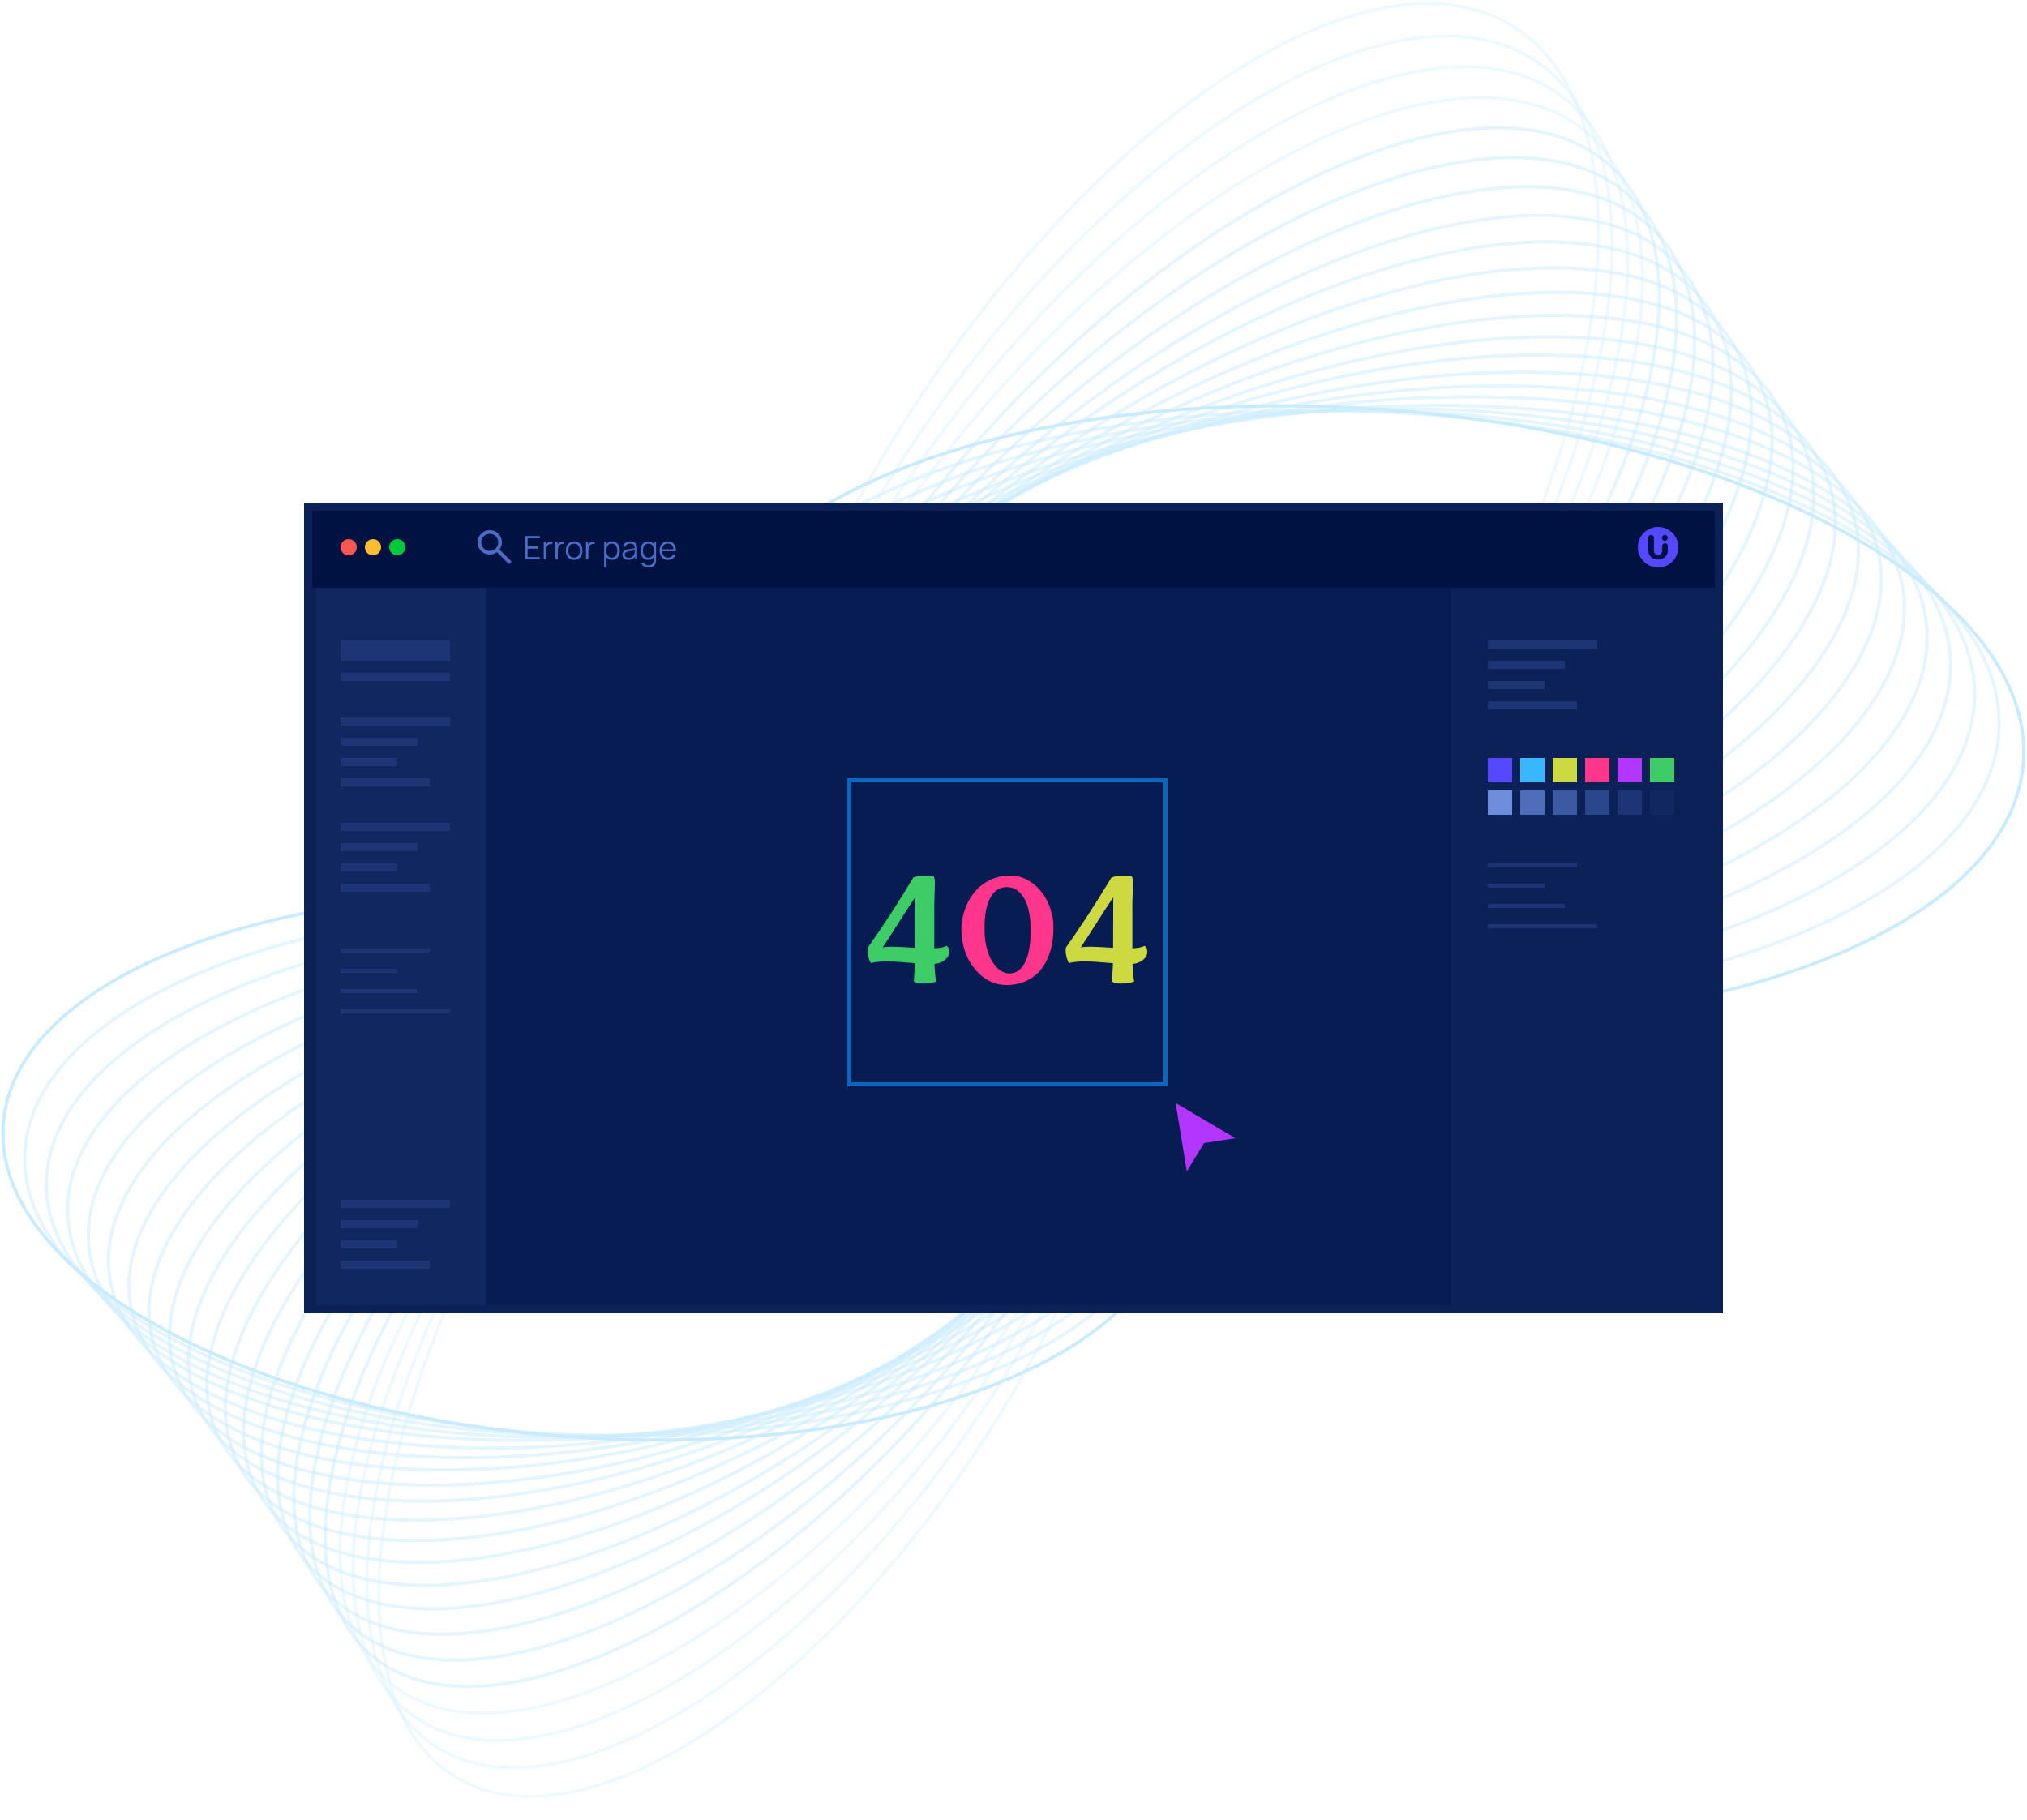 <svg width="500" height="449" viewBox="0 0 500 449" fill="none" xmlns="http://www.w3.org/2000/svg">
<g opacity="0.3" clip-path="url(#clip0_510_8273)">
<g opacity="0.9">
<path d="M499.107 188.003C502.108 146.498 431.551 107.577 341.513 101.072C251.476 94.566 176.053 122.939 173.053 164.444C170.052 205.949 240.609 244.869 330.646 251.375C420.684 257.88 496.106 229.508 499.107 188.003Z" stroke="#36B7FF" stroke-width="0.8" stroke-miterlimit="10"/>
<path opacity="0.5" d="M493.115 179.399C494.292 138.891 423.861 103.979 335.802 101.421C247.743 98.864 175.403 129.629 174.226 170.137C173.048 210.645 243.48 245.557 331.538 248.115C419.597 250.673 491.937 219.908 493.115 179.399Z" stroke="#36B7FF" stroke-width="0.8" stroke-miterlimit="10"/>
<path opacity="0.5" d="M332.456 245.097C418.484 243.706 487.704 210.416 487.062 170.742C486.42 131.068 416.16 100.034 330.131 101.425C244.103 102.817 174.884 136.106 175.526 175.78C176.168 215.454 246.428 246.488 332.456 245.097Z" stroke="#36B7FF" stroke-width="0.8" stroke-miterlimit="10"/>
<path opacity="0.5" d="M333.335 241.897C417.388 236.557 483.53 200.812 481.066 162.059C478.602 123.305 408.466 96.219 324.413 101.559C240.359 106.899 174.218 142.644 176.682 181.398C179.146 220.151 249.282 247.237 333.335 241.897Z" stroke="#36B7FF" stroke-width="0.8" stroke-miterlimit="10"/>
<path opacity="0.5" d="M334.206 238.75C416.326 229.455 479.431 191.325 475.157 153.584C470.882 115.843 400.846 92.783 318.726 102.078C236.606 111.373 173.5 149.503 177.775 187.244C182.05 224.985 252.086 248.045 334.206 238.75Z" stroke="#36B7FF" stroke-width="0.8" stroke-miterlimit="10"/>
<path opacity="0.5" d="M335.335 235.635C415.444 222.388 475.438 181.754 469.335 144.875C463.233 107.997 393.345 88.84 313.237 102.087C233.128 115.333 173.134 155.968 179.237 192.847C185.339 229.725 255.227 248.882 335.335 235.635Z" stroke="#36B7FF" stroke-width="0.8" stroke-miterlimit="10"/>
<path opacity="0.5" d="M336.196 232.361C414.31 215.162 471.22 172.105 463.308 136.191C455.395 100.277 385.656 85.106 307.541 102.305C229.426 119.505 172.516 162.562 180.429 198.476C188.342 234.39 258.081 249.561 336.196 232.361Z" stroke="#36B7FF" stroke-width="0.8" stroke-miterlimit="10"/>
<path opacity="0.5" d="M337.051 229.129C413.185 207.975 467.023 162.48 457.302 127.514C447.58 92.549 377.98 81.352 301.845 102.506C225.711 123.66 171.873 169.155 181.595 204.121C191.317 239.087 260.917 250.283 337.051 229.129Z" stroke="#36B7FF" stroke-width="0.8" stroke-miterlimit="10"/>
<path opacity="0.5" d="M337.975 226.107C412.011 201.03 462.648 153.024 451.077 118.882C439.505 84.74 370.106 77.392 296.07 102.469C222.034 127.546 171.396 175.552 182.968 209.694C194.54 243.836 263.939 251.184 337.975 226.107Z" stroke="#36B7FF" stroke-width="0.8" stroke-miterlimit="10"/>
<path opacity="0.5" d="M338.92 223.116C410.975 194.086 458.533 143.63 445.144 110.419C431.755 77.209 362.489 73.82 290.434 102.85C218.379 131.88 170.821 182.336 184.21 215.546C197.599 248.757 266.865 252.146 338.92 223.116Z" stroke="#36B7FF" stroke-width="0.8" stroke-miterlimit="10"/>
<path opacity="0.5" d="M339.988 219.838C410.053 186.857 454.524 133.949 439.317 101.664C424.109 69.379 354.983 69.943 284.918 102.924C214.853 135.905 170.382 188.813 185.59 221.098C200.797 253.383 269.923 252.819 339.988 219.838Z" stroke="#36B7FF" stroke-width="0.8" stroke-miterlimit="10"/>
<path opacity="0.5" d="M340.865 216.658C408.932 179.729 450.307 124.366 433.28 93.002C416.252 61.638 347.269 66.149 279.203 103.078C211.136 140.008 169.761 195.371 186.788 226.735C203.816 258.099 272.799 253.588 340.865 216.658Z" stroke="#36B7FF" stroke-width="0.8" stroke-miterlimit="10"/>
<path opacity="0.5" d="M341.745 213.483C407.803 172.609 446.071 114.793 427.22 84.347C408.368 53.9 339.536 62.353 273.479 103.226C207.421 144.1 169.153 201.916 188.004 232.363C206.856 262.809 275.688 254.356 341.745 213.483Z" stroke="#36B7FF" stroke-width="0.8" stroke-miterlimit="10"/>
<path opacity="0.5" d="M342.623 210.337C406.669 165.528 441.826 105.261 421.149 75.726C400.472 46.192 331.79 58.574 267.744 103.383C203.699 148.191 168.541 208.459 189.218 237.993C209.896 267.528 278.577 255.146 342.623 210.337Z" stroke="#36B7FF" stroke-width="0.8" stroke-miterlimit="10"/>
<path opacity="0.5" d="M343.511 207.194C405.636 158.376 437.81 95.672 415.375 67.141C392.94 38.609 324.391 55.054 262.267 103.871C200.143 152.689 167.968 215.393 190.403 243.924C212.838 272.456 281.387 256.011 343.511 207.194Z" stroke="#36B7FF" stroke-width="0.8" stroke-miterlimit="10"/>
<path opacity="0.5" d="M344.565 203.942C404.675 151.193 433.73 86.027 409.462 58.391C385.194 30.755 316.792 51.114 256.682 103.863C196.572 156.613 167.517 221.779 191.785 249.415C216.053 277.051 284.455 256.692 344.565 203.942Z" stroke="#36B7FF" stroke-width="0.8" stroke-miterlimit="10"/>
<path opacity="0.5" d="M345.49 200.831C403.594 144.134 429.524 76.488 403.406 49.739C377.288 22.991 309.012 47.269 250.908 103.966C192.804 160.663 166.874 228.31 192.992 255.058C219.11 281.807 287.386 257.529 345.49 200.831Z" stroke="#36B7FF" stroke-width="0.8" stroke-miterlimit="10"/>
<path opacity="0.5" d="M346.29 197.608C402.409 136.947 425.286 66.864 397.389 41.072C369.492 15.281 301.384 43.548 245.266 104.209C189.147 164.87 166.269 234.953 194.166 260.745C222.064 286.536 290.172 258.269 346.29 197.608Z" stroke="#36B7FF" stroke-width="0.8" stroke-miterlimit="10"/>
<path opacity="0.3" d="M347.263 194.563C401.333 130.011 421.023 57.472 391.242 32.543C361.46 7.613 293.485 39.734 239.415 104.285C185.344 168.837 165.654 241.376 195.436 266.305C225.217 291.235 293.193 259.115 347.263 194.563Z" stroke="#36B7FF" stroke-width="0.8" stroke-miterlimit="10"/>
<path opacity="0.3" d="M348.312 191.552C400.446 122.975 417.091 47.92 385.489 23.911C353.887 -0.098 286.006 36.031 233.872 104.608C181.738 173.184 165.093 248.24 196.695 272.249C228.296 296.258 296.178 260.128 348.312 191.552Z" stroke="#36B7FF" stroke-width="0.8" stroke-miterlimit="10"/>
<path opacity="0.3" d="M349.053 188.311C399.134 115.86 412.697 38.451 379.347 15.412C345.996 -7.626 278.362 32.431 228.28 104.883C178.199 177.334 164.635 254.744 197.986 277.782C231.336 300.82 298.971 260.763 349.053 188.311Z" stroke="#36B7FF" stroke-width="0.8" stroke-miterlimit="10"/>
<path opacity="0.3" d="M350.15 185.051C398.22 108.669 408.626 28.787 373.393 6.627C338.16 -15.532 270.63 28.424 222.56 104.806C174.49 181.187 164.083 261.07 199.316 283.229C234.549 305.388 302.08 261.432 350.15 185.051Z" stroke="#36B7FF" stroke-width="0.8" stroke-miterlimit="10"/>
</g>
</g>
<g opacity="0.3" clip-path="url(#clip1_510_8273)">
<g opacity="0.9">
<path d="M0.789 277.386C-1.864 314.167 60.519 348.656 140.125 354.421C219.731 360.186 286.416 335.043 289.069 298.263C291.722 261.483 229.339 226.993 149.733 221.228C70.127 215.463 3.442 240.606 0.789 277.386Z" stroke="#36B7FF" stroke-width="0.8" stroke-miterlimit="10"/>
<path opacity="0.5" d="M6.089 285.01C5.048 320.907 67.319 351.845 145.176 354.111C223.033 356.378 286.992 329.115 288.033 293.218C289.074 257.321 226.803 226.384 148.946 224.117C71.089 221.851 7.129 249.113 6.089 285.01Z" stroke="#36B7FF" stroke-width="0.8" stroke-miterlimit="10"/>
<path opacity="0.5" d="M148.135 226.791C72.073 228.024 10.873 257.524 11.441 292.682C12.009 327.839 74.129 355.34 150.19 354.108C226.252 352.875 287.452 323.375 286.884 288.217C286.317 253.06 224.197 225.559 148.135 226.791Z" stroke="#36B7FF" stroke-width="0.8" stroke-miterlimit="10"/>
<path opacity="0.5" d="M147.356 229.627C73.041 234.359 14.562 266.035 16.741 300.377C18.919 334.718 80.929 358.722 155.245 353.989C229.56 349.257 288.039 317.581 285.86 283.239C283.682 248.898 221.672 224.895 147.356 229.627Z" stroke="#36B7FF" stroke-width="0.8" stroke-miterlimit="10"/>
<path opacity="0.5" d="M146.585 232.415C73.98 240.652 18.185 274.442 21.964 307.886C25.744 341.331 87.666 361.766 160.272 353.529C232.878 345.292 288.673 311.503 284.893 278.058C281.114 244.614 219.191 224.179 146.585 232.415Z" stroke="#36B7FF" stroke-width="0.8" stroke-miterlimit="10"/>
<path opacity="0.5" d="M145.588 235.176C74.76 246.915 21.717 282.924 27.112 315.604C32.508 348.284 94.299 365.261 165.126 353.522C235.954 341.783 288.997 305.774 283.602 273.094C278.207 240.413 216.416 223.437 145.588 235.176Z" stroke="#36B7FF" stroke-width="0.8" stroke-miterlimit="10"/>
<path opacity="0.5" d="M144.827 238.078C75.762 253.319 25.445 291.474 32.441 323.3C39.437 355.126 101.097 368.57 170.162 353.328C239.227 338.087 289.543 299.931 282.547 268.106C275.551 236.28 213.892 222.836 144.827 238.078Z" stroke="#36B7FF" stroke-width="0.8" stroke-miterlimit="10"/>
<path opacity="0.5" d="M144.071 240.941C76.757 259.687 29.156 300.003 37.752 330.988C46.347 361.974 107.884 371.896 175.198 353.15C242.511 334.404 290.112 294.088 281.517 263.103C272.921 232.117 211.384 222.195 144.071 240.941Z" stroke="#36B7FF" stroke-width="0.8" stroke-miterlimit="10"/>
<path opacity="0.5" d="M143.254 243.619C77.796 265.842 33.025 308.383 43.256 338.638C53.487 368.893 114.846 375.405 180.305 353.183C245.763 330.961 290.534 288.419 280.303 258.164C270.072 227.909 208.713 221.397 143.254 243.619Z" stroke="#36B7FF" stroke-width="0.8" stroke-miterlimit="10"/>
<path opacity="0.5" d="M142.418 246.27C78.711 271.995 36.663 316.707 48.5 346.137C60.338 375.567 121.58 378.571 185.287 352.845C248.994 327.12 291.042 282.408 279.204 252.978C267.367 223.548 206.125 220.544 142.418 246.27Z" stroke="#36B7FF" stroke-width="0.8" stroke-miterlimit="10"/>
<path opacity="0.5" d="M141.472 249.175C79.525 278.401 40.206 325.287 53.651 353.896C67.097 382.506 128.215 382.006 190.162 352.779C252.11 323.553 291.429 276.668 277.983 248.058C264.538 219.448 203.42 219.948 141.472 249.175Z" stroke="#36B7FF" stroke-width="0.8" stroke-miterlimit="10"/>
<path opacity="0.5" d="M140.698 251.993C80.517 284.718 43.935 333.779 58.99 361.573C74.045 389.366 135.036 385.369 195.216 352.643C255.397 319.918 291.979 270.857 276.924 243.064C261.869 215.27 200.879 219.268 140.698 251.993Z" stroke="#36B7FF" stroke-width="0.8" stroke-miterlimit="10"/>
<path opacity="0.5" d="M139.921 254.806C81.516 291.027 47.682 342.261 64.349 369.242C81.016 396.222 141.874 388.732 200.279 352.511C258.683 316.291 292.518 265.056 275.851 238.076C259.183 211.095 198.326 218.586 139.921 254.806Z" stroke="#36B7FF" stroke-width="0.8" stroke-miterlimit="10"/>
<path opacity="0.5" d="M139.143 257.594C82.518 297.302 51.433 350.708 69.715 376.881C87.996 403.053 148.721 392.081 205.347 352.373C261.973 312.665 293.057 259.259 274.775 233.086C256.494 206.914 195.769 217.886 139.143 257.594Z" stroke="#36B7FF" stroke-width="0.8" stroke-miterlimit="10"/>
<path opacity="0.5" d="M138.357 260.379C83.43 303.64 54.983 359.205 74.819 384.489C94.654 409.773 155.262 395.2 210.189 351.94C265.115 308.68 293.563 253.114 273.727 227.83C253.891 202.547 193.284 217.119 138.357 260.379Z" stroke="#36B7FF" stroke-width="0.8" stroke-miterlimit="10"/>
<path opacity="0.5" d="M137.425 263.261C84.279 310.006 58.59 367.753 80.047 392.243C101.503 416.733 161.98 398.692 215.126 351.947C268.272 305.202 293.962 247.455 272.505 222.965C251.048 198.475 190.571 216.516 137.425 263.261Z" stroke="#36B7FF" stroke-width="0.8" stroke-miterlimit="10"/>
<path opacity="0.5" d="M136.609 266.018C85.237 316.261 62.311 376.206 85.403 399.91C108.495 423.613 168.861 402.099 220.234 351.856C271.606 301.613 294.532 241.668 271.44 217.964C248.348 194.26 187.982 215.775 136.609 266.018Z" stroke="#36B7FF" stroke-width="0.8" stroke-miterlimit="10"/>
<path opacity="0.5" d="M135.901 268.875C86.284 322.63 66.056 384.735 90.722 407.59C115.387 430.445 175.604 405.396 225.221 351.641C274.838 297.885 295.066 235.78 270.4 212.925C245.735 190.07 185.518 215.119 135.901 268.875Z" stroke="#36B7FF" stroke-width="0.8" stroke-miterlimit="10"/>
<path opacity="0.3" d="M135.043 271.573C87.237 328.776 69.828 393.057 96.159 415.149C122.49 437.24 182.59 408.777 230.396 351.573C278.203 294.37 295.611 230.089 269.28 207.997C242.949 185.906 182.849 214.369 135.043 271.573Z" stroke="#36B7FF" stroke-width="0.8" stroke-miterlimit="10"/>
<path opacity="0.3" d="M134.113 274.241C88.019 335.011 73.302 401.522 101.243 422.798C129.184 444.074 189.201 412.057 235.295 351.287C281.389 290.518 296.106 224.006 268.165 202.731C240.224 181.455 180.207 213.471 134.113 274.241Z" stroke="#36B7FF" stroke-width="0.8" stroke-miterlimit="10"/>
<path opacity="0.3" d="M133.459 277.112C89.179 341.316 77.187 409.913 106.674 430.329C136.161 450.745 195.96 415.247 240.239 351.044C284.519 286.84 296.51 218.243 267.024 197.827C237.537 177.412 177.738 212.909 133.459 277.112Z" stroke="#36B7FF" stroke-width="0.8" stroke-miterlimit="10"/>
<path opacity="0.3" d="M132.489 280.002C89.988 347.688 80.787 418.477 111.939 438.114C143.09 457.75 202.796 418.798 245.297 351.112C287.798 283.426 296.999 212.637 265.848 193C234.697 173.364 174.99 212.316 132.489 280.002Z" stroke="#36B7FF" stroke-width="0.8" stroke-miterlimit="10"/>
</g>
</g>
<rect x="75" y="124" width="350" height="200" fill="#0B2158"/>
<rect x="78" y="145" width="42" height="177" fill="#11275F"/>
<rect x="84" y="158" width="27" height="5" fill="#1D3574"/>
<rect x="84" y="166" width="27" height="2" fill="#1D3574"/>
<rect x="84" y="177" width="27" height="2" fill="#1D3574"/>
<rect x="84" y="182" width="19" height="2" fill="#1D3574"/>
<rect x="84" y="192" width="22" height="2" fill="#1D3574"/>
<rect x="84" y="187" width="14" height="2" fill="#1D3574"/>
<rect x="84" y="296" width="27" height="2" fill="#1D3574"/>
<rect x="84" y="301" width="19" height="2" fill="#1D3574"/>
<rect x="84" y="311" width="22" height="2" fill="#1D3574"/>
<rect x="84" y="306" width="14" height="2" fill="#1D3574"/>
<rect x="84" y="203" width="27" height="2" fill="#1D3574"/>
<rect x="84" y="208" width="19" height="2" fill="#1D3574"/>
<rect x="84" y="218" width="22" height="2" fill="#1D3574"/>
<rect x="84" y="213" width="14" height="2" fill="#1D3574"/>
<rect width="27" height="1" transform="matrix(1 0 0 -1 84 250)" fill="#1D3574"/>
<rect width="19" height="1" transform="matrix(1 0 0 -1 84 245)" fill="#1D3574"/>
<rect width="22" height="1" transform="matrix(1 0 0 -1 84 235)" fill="#1D3574"/>
<rect width="14" height="1" transform="matrix(1 0 0 -1 84 240)" fill="#1D3574"/>
<rect x="120" y="145" width="238" height="177" fill="#061C53"/>
<rect x="367" y="195" width="6" height="6" fill="#6E8DDC"/>
<rect x="375" y="195" width="6" height="6" fill="#4E6DBB"/>
<rect x="383" y="195" width="6" height="6" fill="#3C59A3"/>
<rect x="391" y="195" width="6" height="6" fill="#2A468C"/>
<rect x="399" y="195" width="6" height="6" fill="#1D3574"/>
<rect x="407" y="195" width="6" height="6" fill="#11275F"/>
<rect x="77" y="126" width="346" height="19" fill="#001241"/>
<circle cx="86" cy="135" r="2" fill="#FF5652"/>
<circle cx="92" cy="135" r="2" fill="#FFBD2F"/>
<circle cx="98" cy="135" r="2" fill="#00C83A"/>
<path d="M409 130C406.239 130 404 132.239 404 135C404 137.761 406.239 140 409 140C411.761 140 414 137.761 414 135C414 132.239 411.761 130 409 130ZM410.672 131.963C411.068 131.963 411.389 132.289 411.389 132.692C411.389 133.096 411.068 133.422 410.672 133.422C410.276 133.422 409.955 133.096 409.955 132.692C409.955 132.289 410.276 131.963 410.672 131.963ZM411.4 135.867C411.4 137.237 410.303 138.042 409.004 138.042C407.688 138.042 406.6 137.237 406.6 135.867V132.647C406.6 132.27 406.896 131.96 407.276 131.96C407.663 131.96 407.985 132.268 407.985 132.647V135.859C407.985 136.63 408.5 136.877 409.006 136.877C409.513 136.877 410.018 136.628 410.018 135.859V134.692C410.018 134.316 410.339 134.006 410.726 134.006C411.106 134.006 411.402 134.314 411.402 134.692V135.867H411.4Z" fill="#5648FF"/>
<path d="M125.563 139.2L122.576 136.212C122.326 136.396 122.052 136.539 121.753 136.644C121.455 136.748 121.138 136.8 120.801 136.8C119.968 136.8 119.259 136.508 118.676 135.925C118.092 135.341 117.801 134.633 117.801 133.8C117.801 132.966 118.092 132.258 118.676 131.675C119.259 131.091 119.967 130.8 120.801 130.8C121.634 130.8 122.342 131.091 122.926 131.675C123.509 132.258 123.801 132.967 123.801 133.8C123.801 134.137 123.749 134.454 123.645 134.752C123.54 135.051 123.397 135.325 123.213 135.575L126.201 138.562L125.563 139.2ZM120.801 135.9C121.384 135.9 121.88 135.696 122.288 135.287C122.697 134.879 122.901 134.383 122.901 133.8C122.901 133.216 122.697 132.721 122.288 132.312C121.88 131.904 121.384 131.7 120.801 131.7C120.217 131.7 119.722 131.904 119.313 132.312C118.905 132.721 118.701 133.216 118.701 133.8C118.701 134.383 118.905 134.879 119.313 135.287C119.722 135.696 120.217 135.9 120.801 135.9Z" fill="#4C6DC5"/>
<path d="M129.56 138V132.24H133.16V132.804H130.148V134.796H132.68V135.36H130.148V137.436H133.16V138H129.56ZM134.123 138V133.68H134.651V134.72L134.547 134.584C134.595 134.456 134.657 134.339 134.735 134.232C134.812 134.123 134.896 134.033 134.987 133.964C135.099 133.865 135.229 133.791 135.379 133.74C135.528 133.687 135.679 133.656 135.831 133.648C135.983 133.637 136.121 133.648 136.247 133.68V134.232C136.089 134.192 135.917 134.183 135.731 134.204C135.544 134.225 135.372 134.3 135.215 134.428C135.071 134.54 134.963 134.675 134.891 134.832C134.819 134.987 134.771 135.152 134.747 135.328C134.723 135.501 134.711 135.673 134.711 135.844V138H134.123ZM137.005 138V133.68H137.533V134.72L137.429 134.584C137.477 134.456 137.54 134.339 137.617 134.232C137.695 134.123 137.779 134.033 137.869 133.964C137.981 133.865 138.112 133.791 138.261 133.74C138.411 133.687 138.561 133.656 138.713 133.648C138.865 133.637 139.004 133.648 139.129 133.68V134.232C138.972 134.192 138.8 134.183 138.613 134.204C138.427 134.225 138.255 134.3 138.097 134.428C137.953 134.54 137.845 134.675 137.773 134.832C137.701 134.987 137.653 135.152 137.629 135.328C137.605 135.501 137.593 135.673 137.593 135.844V138H137.005ZM141.614 138.12C141.185 138.12 140.818 138.023 140.514 137.828C140.21 137.633 139.977 137.364 139.814 137.02C139.651 136.676 139.57 136.281 139.57 135.836C139.57 135.383 139.653 134.985 139.818 134.644C139.983 134.303 140.218 134.037 140.522 133.848C140.829 133.656 141.193 133.56 141.614 133.56C142.046 133.56 142.414 133.657 142.718 133.852C143.025 134.044 143.258 134.312 143.418 134.656C143.581 134.997 143.662 135.391 143.662 135.836C143.662 136.289 143.581 136.688 143.418 137.032C143.255 137.373 143.021 137.64 142.714 137.832C142.407 138.024 142.041 138.12 141.614 138.12ZM141.614 137.556C142.094 137.556 142.451 137.397 142.686 137.08C142.921 136.76 143.038 136.345 143.038 135.836C143.038 135.313 142.919 134.897 142.682 134.588C142.447 134.279 142.091 134.124 141.614 134.124C141.291 134.124 141.025 134.197 140.814 134.344C140.606 134.488 140.45 134.689 140.346 134.948C140.245 135.204 140.194 135.5 140.194 135.836C140.194 136.356 140.314 136.773 140.554 137.088C140.794 137.4 141.147 137.556 141.614 137.556ZM144.544 138V133.68H145.072V134.72L144.968 134.584C145.016 134.456 145.079 134.339 145.156 134.232C145.234 134.123 145.318 134.033 145.408 133.964C145.52 133.865 145.651 133.791 145.8 133.74C145.95 133.687 146.1 133.656 146.252 133.648C146.404 133.637 146.543 133.648 146.668 133.68V134.232C146.511 134.192 146.339 134.183 146.152 134.204C145.966 134.225 145.794 134.3 145.636 134.428C145.492 134.54 145.384 134.675 145.312 134.832C145.24 134.987 145.192 135.152 145.168 135.328C145.144 135.501 145.132 135.673 145.132 135.844V138H144.544ZM150.969 138.12C150.571 138.12 150.235 138.02 149.961 137.82C149.686 137.617 149.478 137.344 149.337 137C149.195 136.653 149.125 136.265 149.125 135.836C149.125 135.399 149.195 135.009 149.337 134.668C149.481 134.324 149.691 134.053 149.969 133.856C150.246 133.659 150.587 133.56 150.993 133.56C151.387 133.56 151.726 133.66 152.009 133.86C152.291 134.06 152.507 134.332 152.657 134.676C152.809 135.02 152.885 135.407 152.885 135.836C152.885 136.268 152.809 136.656 152.657 137C152.505 137.344 152.286 137.617 152.001 137.82C151.715 138.02 151.371 138.12 150.969 138.12ZM149.025 139.92V133.68H149.553V136.932H149.617V139.92H149.025ZM150.909 137.572C151.21 137.572 151.461 137.496 151.661 137.344C151.861 137.192 152.01 136.985 152.109 136.724C152.21 136.46 152.261 136.164 152.261 135.836C152.261 135.511 152.211 135.217 152.113 134.956C152.014 134.695 151.863 134.488 151.661 134.336C151.461 134.184 151.206 134.108 150.897 134.108C150.595 134.108 150.345 134.181 150.145 134.328C149.947 134.475 149.799 134.679 149.701 134.94C149.602 135.199 149.553 135.497 149.553 135.836C149.553 136.169 149.602 136.468 149.701 136.732C149.799 136.993 149.949 137.199 150.149 137.348C150.349 137.497 150.602 137.572 150.909 137.572ZM154.999 138.12C154.674 138.12 154.4 138.061 154.179 137.944C153.96 137.827 153.796 137.671 153.687 137.476C153.578 137.281 153.523 137.069 153.523 136.84C153.523 136.605 153.57 136.405 153.663 136.24C153.759 136.072 153.888 135.935 154.051 135.828C154.216 135.721 154.407 135.64 154.623 135.584C154.842 135.531 155.083 135.484 155.347 135.444C155.614 135.401 155.874 135.365 156.127 135.336C156.383 135.304 156.607 135.273 156.799 135.244L156.591 135.372C156.599 134.945 156.516 134.629 156.343 134.424C156.17 134.219 155.868 134.116 155.439 134.116C155.143 134.116 154.892 134.183 154.687 134.316C154.484 134.449 154.342 134.66 154.259 134.948L153.687 134.78C153.786 134.393 153.984 134.093 154.283 133.88C154.582 133.667 154.97 133.56 155.447 133.56C155.842 133.56 156.176 133.635 156.451 133.784C156.728 133.931 156.924 134.144 157.039 134.424C157.092 134.549 157.127 134.689 157.143 134.844C157.159 134.999 157.167 135.156 157.167 135.316V138H156.643V136.916L156.795 136.98C156.648 137.351 156.42 137.633 156.111 137.828C155.802 138.023 155.431 138.12 154.999 138.12ZM155.067 137.612C155.342 137.612 155.582 137.563 155.787 137.464C155.992 137.365 156.158 137.231 156.283 137.06C156.408 136.887 156.49 136.692 156.527 136.476C156.559 136.337 156.576 136.185 156.579 136.02C156.582 135.852 156.583 135.727 156.583 135.644L156.807 135.76C156.607 135.787 156.39 135.813 156.155 135.84C155.923 135.867 155.694 135.897 155.467 135.932C155.243 135.967 155.04 136.008 154.859 136.056C154.736 136.091 154.618 136.14 154.503 136.204C154.388 136.265 154.294 136.348 154.219 136.452C154.147 136.556 154.111 136.685 154.111 136.84C154.111 136.965 154.142 137.087 154.203 137.204C154.267 137.321 154.368 137.419 154.507 137.496C154.648 137.573 154.835 137.612 155.067 137.612ZM159.924 140.04C159.703 140.04 159.484 140.007 159.268 139.94C159.055 139.876 158.858 139.773 158.676 139.632C158.495 139.493 158.343 139.312 158.22 139.088L158.752 138.792C158.872 139.032 159.04 139.204 159.256 139.308C159.475 139.415 159.698 139.468 159.924 139.468C160.236 139.468 160.488 139.409 160.68 139.292C160.875 139.177 161.016 139.007 161.104 138.78C161.192 138.553 161.235 138.271 161.232 137.932V136.78H161.3V133.68H161.824V137.94C161.824 138.063 161.82 138.18 161.812 138.292C161.807 138.407 161.795 138.519 161.776 138.628C161.726 138.951 161.62 139.216 161.46 139.424C161.303 139.632 161.095 139.787 160.836 139.888C160.58 139.989 160.276 140.04 159.924 140.04ZM159.884 138.12C159.482 138.12 159.138 138.02 158.852 137.82C158.567 137.617 158.348 137.344 158.196 137C158.044 136.656 157.968 136.268 157.968 135.836C157.968 135.407 158.043 135.02 158.192 134.676C158.344 134.332 158.562 134.06 158.844 133.86C159.127 133.66 159.466 133.56 159.86 133.56C160.266 133.56 160.607 133.659 160.884 133.856C161.162 134.053 161.371 134.324 161.512 134.668C161.656 135.009 161.728 135.399 161.728 135.836C161.728 136.265 161.658 136.653 161.516 137C161.375 137.344 161.167 137.617 160.892 137.82C160.618 138.02 160.282 138.12 159.884 138.12ZM159.944 137.572C160.251 137.572 160.504 137.497 160.704 137.348C160.904 137.199 161.054 136.993 161.152 136.732C161.251 136.468 161.3 136.169 161.3 135.836C161.3 135.497 161.251 135.199 161.152 134.94C161.054 134.679 160.904 134.475 160.704 134.328C160.507 134.181 160.258 134.108 159.956 134.108C159.647 134.108 159.391 134.184 159.188 134.336C158.986 134.488 158.835 134.695 158.736 134.956C158.64 135.217 158.592 135.511 158.592 135.836C158.592 136.164 158.642 136.46 158.74 136.724C158.842 136.985 158.992 137.192 159.192 137.344C159.392 137.496 159.643 137.572 159.944 137.572ZM164.771 138.12C164.349 138.12 163.984 138.027 163.675 137.84C163.368 137.653 163.129 137.391 162.959 137.052C162.788 136.713 162.703 136.316 162.703 135.86C162.703 135.388 162.787 134.98 162.955 134.636C163.123 134.292 163.359 134.027 163.663 133.84C163.969 133.653 164.331 133.56 164.747 133.56C165.173 133.56 165.537 133.659 165.839 133.856C166.14 134.051 166.368 134.331 166.523 134.696C166.677 135.061 166.748 135.497 166.735 136.004H166.135V135.796C166.124 135.236 166.003 134.813 165.771 134.528C165.541 134.243 165.205 134.1 164.763 134.1C164.299 134.1 163.943 134.251 163.695 134.552C163.449 134.853 163.327 135.283 163.327 135.84C163.327 136.384 163.449 136.807 163.695 137.108C163.943 137.407 164.293 137.556 164.747 137.556C165.056 137.556 165.325 137.485 165.555 137.344C165.787 137.2 165.969 136.993 166.103 136.724L166.651 136.936C166.48 137.312 166.228 137.604 165.895 137.812C165.564 138.017 165.189 138.12 164.771 138.12ZM163.119 136.004V135.512H166.419V136.004H163.119Z" fill="#4C6DC5"/>
<rect x="367" y="158" width="27" height="2" fill="#1D3574"/>
<rect x="367" y="163" width="19" height="2" fill="#1D3574"/>
<rect x="367" y="173" width="22" height="2" fill="#1D3574"/>
<rect x="367" y="168" width="14" height="2" fill="#1D3574"/>
<rect width="27" height="1" transform="matrix(1 0 0 -1 367 229)" fill="#1D3574"/>
<rect width="19" height="1" transform="matrix(1 0 0 -1 367 224)" fill="#1D3574"/>
<rect width="22" height="1" transform="matrix(1 0 0 -1 367 214)" fill="#1D3574"/>
<rect width="14" height="1" transform="matrix(1 0 0 -1 367 219)" fill="#1D3574"/>
<rect x="367" y="187" width="6" height="6" fill="#5648FF"/>
<rect x="375" y="187" width="6" height="6" fill="#36B7FF"/>
<rect x="383" y="187" width="6" height="6" fill="#CDD940"/>
<rect x="391" y="187" width="6" height="6" fill="#FF368B"/>
<rect x="399" y="187" width="6" height="6" fill="#B336FF"/>
<rect x="407" y="187" width="6" height="6" fill="#3DCC65"/>
<path d="M289.994 272.103L304.746 280.794L297 282L292.758 289L289.994 272.103Z" fill="#B336FF"/>
<path d="M230.602 217.939L230.459 223.008V233.964C231.934 233.881 232.941 233.674 233.48 233.342C233.924 233.591 234.146 234.089 234.146 234.836C234.146 235.571 233.81 236.217 233.139 236.775C232.479 237.332 231.598 237.682 230.495 237.824C230.578 239.591 230.716 241.038 230.908 242.164C229.877 242.484 228.84 242.644 227.796 242.644C226.753 242.644 225.962 242.484 225.422 242.164C225.542 240.385 225.626 238.868 225.674 237.611C222.46 237.326 220.116 237.184 218.641 237.184C217.178 237.184 215.901 237.314 214.809 237.575C214.594 237.291 214.402 236.828 214.234 236.188C214.078 235.547 214 235.02 214 234.605C214 234.19 214.024 233.905 214.072 233.751C217.861 228.403 221.603 222.646 225.296 216.48C226.231 216.16 227.119 216 227.958 216C228.81 216 229.595 216.065 230.315 216.196C230.507 216.468 230.602 217.049 230.602 217.939ZM217.723 233.715C218.311 233.609 219.102 233.555 220.098 233.555C221.093 233.555 222.964 233.644 225.71 233.822C225.734 231.534 225.746 227.377 225.746 221.354C224.679 222.931 223.27 225.101 221.519 227.864C219.768 230.626 218.503 232.577 217.723 233.715Z" fill="#3DCC65"/>
<path d="M237.146 229.038C237.146 227.543 237.439 225.966 238.027 224.306C238.626 222.634 239.442 221.188 240.473 219.966C241.516 218.745 242.782 217.779 244.269 217.067C245.768 216.356 247.446 216 249.305 216C251.164 216 252.921 216.599 254.575 217.796C256.23 218.982 257.525 220.583 258.461 222.599C259.396 224.603 259.864 226.684 259.864 228.842C259.864 231 259.612 232.915 259.108 234.587C258.605 236.259 257.879 237.723 256.932 238.98C255.984 240.225 254.767 241.209 253.28 241.933C251.793 242.644 250.12 243 248.262 243C245.144 242.988 242.488 241.601 240.293 238.838C238.195 236.206 237.146 232.939 237.146 229.038ZM248.999 240.154C250.642 240.154 251.925 239.241 252.849 237.415C253.772 235.589 254.234 232.962 254.234 229.536C254.234 226.097 253.7 223.458 252.633 221.621C251.565 219.771 250.144 218.846 248.37 218.846C246.607 218.846 245.246 219.717 244.287 221.46C243.327 223.204 242.848 225.729 242.848 229.038C242.848 232.346 243.459 235.026 244.682 237.077C245.917 239.128 247.356 240.154 248.999 240.154Z" fill="#FF368B"/>
<path d="M279.467 217.939L279.323 223.008V233.964C280.798 233.881 281.805 233.674 282.345 233.342C282.788 233.591 283.01 234.089 283.01 234.836C283.01 235.571 282.674 236.217 282.003 236.775C281.343 237.332 280.462 237.682 279.359 237.824C279.443 239.591 279.581 241.038 279.772 242.164C278.741 242.484 277.704 242.644 276.661 242.644C275.617 242.644 274.826 242.484 274.286 242.164C274.406 240.385 274.49 238.868 274.538 237.611C271.324 237.326 268.98 237.184 267.505 237.184C266.042 237.184 264.765 237.314 263.674 237.575C263.458 237.291 263.266 236.828 263.098 236.188C262.942 235.547 262.864 235.02 262.864 234.605C262.864 234.19 262.888 233.905 262.936 233.751C266.726 228.403 270.467 222.646 274.16 216.48C275.096 216.16 275.983 216 276.823 216C277.674 216 278.459 216.065 279.179 216.196C279.371 216.468 279.467 217.049 279.467 217.939ZM266.588 233.715C267.175 233.609 267.967 233.555 268.962 233.555C269.957 233.555 271.828 233.644 274.574 233.822C274.598 231.534 274.61 227.377 274.61 221.354C273.543 222.931 272.134 225.101 270.383 227.864C268.632 230.626 267.367 232.577 266.588 233.715Z" fill="#CDD940"/>
<rect x="209.5" y="192.5" width="78" height="75" stroke="#0A67B9"/>
<defs>
<clipPath id="clip0_510_8273">
<rect width="328" height="257" fill="white" transform="translate(172)"/>
</clipPath>
<clipPath id="clip1_510_8273">
<rect width="290" height="262" fill="white" transform="matrix(-1 0 0 -1 290 449)"/>
</clipPath>
</defs>
</svg>
